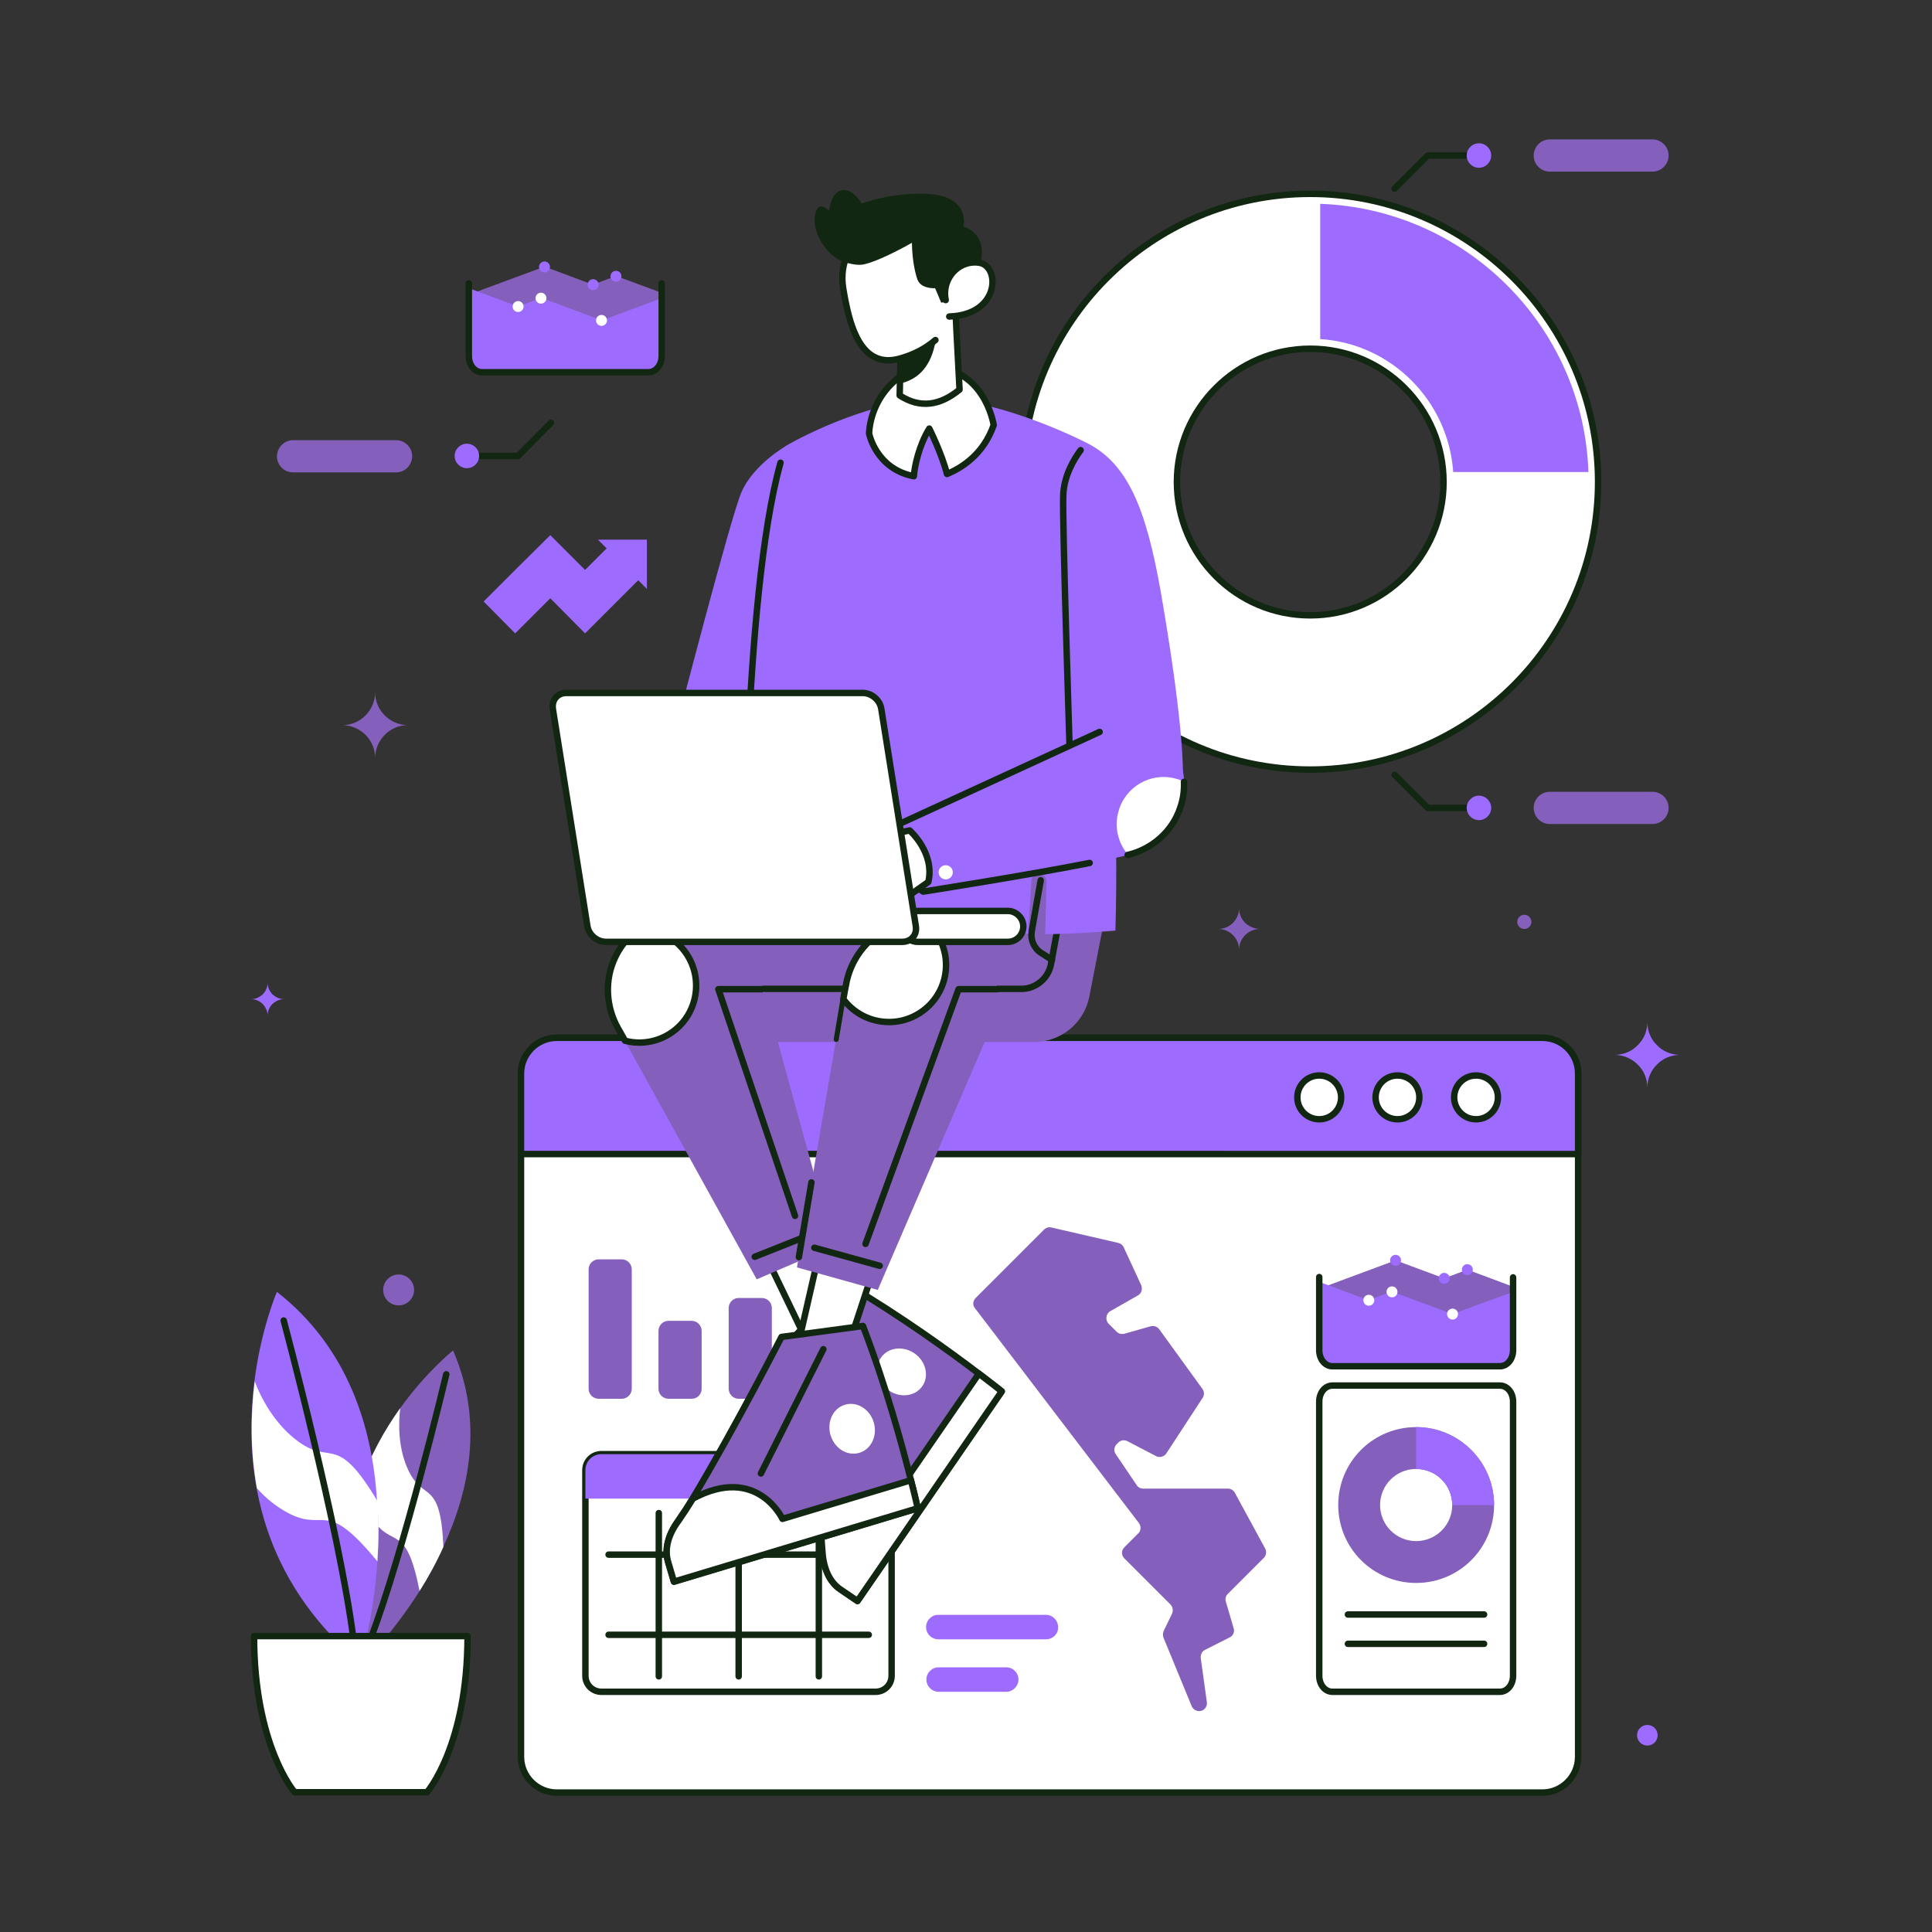 <?xml version="1.0" encoding="utf-8"?>
<!-- Generator: Adobe Illustrator 26.0.3, SVG Export Plug-In . SVG Version: 6.00 Build 0)  -->
<svg version="1.1" id="Слой_1" xmlns="http://www.w3.org/2000/svg" xmlns:xlink="http://www.w3.org/1999/xlink" x="0px" y="0px"
	 viewBox="0 0 600 600" style="enable-background:new 0 0 600 600;" xml:space="preserve">
<rect x="0" y="0" width="600" height="600" fill="#333333" stroke="none"/>
<style type="text/css">
	.st0{fill:#9D6CFF;}
	.st1{fill:#8460BC;}
	.st2{fill:#FFFFFF;stroke:#122711;stroke-width:2;stroke-linecap:round;stroke-linejoin:round;stroke-miterlimit:10;}
	.st3{fill:#9D6CFF;stroke:#122711;stroke-width:2;stroke-linecap:round;stroke-linejoin:round;stroke-miterlimit:10;}
	.st4{fill:none;stroke:#122711;stroke-width:2;stroke-linecap:round;stroke-linejoin:round;stroke-miterlimit:10;}
	.st5{fill:#FFFFFF;}
	.st6{fill:#FFFFFF;stroke:#122711;stroke-width:1.568;stroke-linecap:round;stroke-linejoin:round;stroke-miterlimit:10;}
	.st7{fill:none;stroke:#122711;stroke-width:1.568;stroke-linecap:round;stroke-linejoin:round;stroke-miterlimit:10;}
	.st8{fill:#122711;}
</style>
<g id="ORNAMENT">
	<g>
		<path class="st0" d="M521.8,327.6c-2.8,0-5.4,1.1-7.2,3c-1.9,1.8-3,4.4-3,7.2c0-2.8-1.1-5.4-3-7.2c-1.8-1.8-4.4-3-7.2-3
			c2.8,0,5.4-1.1,7.2-3c1.9-1.8,3-4.4,3-7.2c0,2.8,1.1,5.4,3,7.2C516.4,326.5,519,327.6,521.8,327.6z"/>
		<path class="st1" d="M126.7,225.2c-2.8,0-5.3,1.1-7.2,3c-1.8,1.8-3,4.4-3,7.2c0-2.8-1.1-5.3-3-7.2c-1.8-1.8-4.4-3-7.2-3
			c2.8,0,5.3-1.1,7.2-3c1.8-1.8,3-4.4,3-7.2c0,2.8,1.1,5.3,3,7.2C121.4,224.1,124,225.2,126.7,225.2z"/>
		<path class="st1" d="M391.3,288.5c-1.8,0-3.4,0.7-4.6,1.9c-1.2,1.2-1.9,2.8-1.9,4.6c0-1.8-0.7-3.4-1.9-4.6
			c-1.2-1.2-2.8-1.9-4.6-1.9c1.8,0,3.4-0.7,4.6-1.9c1.2-1.2,1.9-2.8,1.9-4.6c0,1.8,0.7,3.4,1.9,4.6
			C387.9,287.7,389.5,288.5,391.3,288.5z"/>
		<path class="st0" d="M88.2,310.3c-1.4,0-2.6,0.6-3.6,1.5c-0.9,0.9-1.5,2.2-1.5,3.6c0-1.4-0.6-2.6-1.5-3.6
			c-0.9-0.9-2.2-1.5-3.6-1.5c1.4,0,2.6-0.6,3.6-1.5c0.9-0.9,1.5-2.2,1.5-3.6c0,1.4,0.6,2.6,1.5,3.6
			C85.6,309.7,86.9,310.3,88.2,310.3z"/>
		<circle class="st1" cx="473.4" cy="286.3" r="2.2"/>
		<circle class="st0" cx="511.6" cy="538.9" r="3.2"/>
		<circle class="st1" cx="123.8" cy="400.6" r="4.8"/>
	</g>
</g>
<g id="REPORT">
	<g>
		<g>
			<path class="st2" d="M490.1,333.4v212.2c0,6.1-5,11.1-11.1,11.1H172.9c-6.1,0-11.1-5-11.1-11.1V333.4c0-6.1,5-11.1,11.1-11.1H479
				C485.1,322.3,490.1,327.2,490.1,333.4z"/>
			<path class="st3" d="M490.1,333.4v25H161.8v-25c0-6.1,5-11.1,11.1-11.1H479C485.1,322.3,490.1,327.2,490.1,333.4z"/>
			<g>
				<circle class="st2" cx="409.7" cy="340.8" r="6.8"/>
				<circle class="st2" cx="434" cy="340.8" r="6.8"/>
				<circle class="st2" cx="458.4" cy="340.8" r="6.8"/>
			</g>
		</g>
		<g>
			<g>
				<g>
					<path class="st1" d="M193.1,434.4h-7.2c-1.7,0-3.1-1.4-3.1-3.1v-37.1c0-1.7,1.4-3.1,3.1-3.1h7.2c1.7,0,3.1,1.4,3.1,3.1v37.1
						C196.2,433,194.8,434.4,193.1,434.4z"/>
					<path class="st1" d="M214.8,434.4h-7.2c-1.7,0-3.1-1.4-3.1-3.1v-18c0-1.7,1.4-3.1,3.1-3.1h7.2c1.7,0,3.1,1.4,3.1,3.1v18
						C217.9,433,216.6,434.4,214.8,434.4z"/>
					<path class="st1" d="M236.6,434.4h-7.2c-1.7,0-3.1-1.4-3.1-3.1v-25.1c0-1.7,1.4-3.1,3.1-3.1h7.2c1.7,0,3.1,1.4,3.1,3.1v25.1
						C239.7,433,238.3,434.4,236.6,434.4z"/>
				</g>
				<g>
					<path class="st4" d="M276.9,456.6v63.8c0,2.8-2.2,5-5,5h-85.1c-2.8,0-5-2.2-5-5v-63.8c0-2.8,2.2-5,5-5h85.1
						C274.7,451.5,276.9,453.8,276.9,456.6z"/>
					<path class="st0" d="M276.9,456.6v8.8h-95.1v-8.8c0-2.8,2.2-5,5-5h85.1C274.7,451.5,276.9,453.8,276.9,456.6z"/>
					<g>
						<line class="st4" x1="204.6" y1="469.9" x2="204.6" y2="520.6"/>
						<line class="st4" x1="229.4" y1="469.9" x2="229.4" y2="520.6"/>
						<line class="st4" x1="254.3" y1="469.9" x2="254.3" y2="520.6"/>
					</g>
					<g>
						<line class="st4" x1="269.8" y1="482.8" x2="189" y2="482.8"/>
						<line class="st4" x1="269.8" y1="507.7" x2="189" y2="507.7"/>
					</g>
				</g>
				<g>
					<path class="st0" d="M324.8,509.1h-33.4c-2.1,0-3.8-1.7-3.8-3.8v0c0-2.1,1.7-3.8,3.8-3.8h33.4c2.1,0,3.8,1.7,3.8,3.8v0
						C328.7,507.4,327,509.1,324.8,509.1z"/>
					<path class="st0" d="M312.5,525.4h-21c-2.1,0-3.8-1.7-3.8-3.8v0c0-2.1,1.7-3.8,3.8-3.8h21c2.1,0,3.8,1.7,3.8,3.8v0
						C316.3,523.6,314.6,525.4,312.5,525.4z"/>
				</g>
				<g>
					<g>
						<path class="st2" d="M413.8,430.3h52c2.3,0,4.1,2.2,4.1,5v85.1c0,2.8-1.8,5-4.1,5h-52c-2.3,0-4.1-2.2-4.1-5v-85.1
							C409.7,432.5,411.5,430.3,413.8,430.3z"/>
						<line class="st4" x1="418.6" y1="501.4" x2="460.9" y2="501.4"/>
						<line class="st4" x1="418.6" y1="510.5" x2="460.9" y2="510.5"/>
						<g>
							<path class="st1" d="M439.8,443.2c-13.4,0-24.2,10.8-24.2,24.2c0,13.4,10.8,24.2,24.2,24.2c13.4,0,24.2-10.8,24.2-24.2
								C464,454,453.1,443.2,439.8,443.2z M439.8,478.6c-6.2,0-11.2-5-11.2-11.2s5-11.2,11.2-11.2c6.2,0,11.2,5,11.2,11.2
								S446,478.6,439.8,478.6z"/>
							<path class="st0" d="M464,467.4h-13c0-6.2-5-11.2-11.2-11.2v-13C453.1,443.2,464,454,464,467.4z"/>
						</g>
					</g>
					<g>
						<path class="st1" d="M470,401.2l-0.1,0.1v18c0,2.8-1.8,5-4.1,5h-52c-2.3,0-4.1-2.2-4.1-5v-19.1l2.7-1l21-7.8l15.1,5.6l7.2-2.7
							l14.2,5.3L470,401.2z"/>
						<path class="st0" d="M469.9,401.2v18c0,2.8-1.8,5-4.1,5h-52c-2.3,0-4.1-2.2-4.1-5v-21.1l2.7,1l12.6,4.7l7.2-2.7l18.9,7
							L469.9,401.2z"/>
						<path class="st4" d="M409.7,396.6v1.6v2v19.1c0,2.8,1.8,5,4.1,5h52c2.3,0,4.1-2.2,4.1-5v-18v-1.6v-3"/>
						<circle class="st0" cx="433.4" cy="391.4" r="1.7"/>
						<circle class="st0" cx="448.5" cy="397" r="1.7"/>
						<circle class="st5" cx="425.1" cy="403.8" r="1.7"/>
						<circle class="st5" cx="432.3" cy="401.2" r="1.7"/>
						<circle class="st5" cx="451.1" cy="408.1" r="1.7"/>
						<circle class="st0" cx="455.7" cy="394.3" r="1.7"/>
					</g>
				</g>
			</g>
			<path class="st1" d="M324.2,381.9L303,403.1c-0.9,0.9-1,2.3-0.2,3.2l50.9,66.7c0.7,1,0.7,2.4-0.2,3.2l-4.3,4.3c-1,1-1,2.5,0,3.5
				l14.3,14.3c0.7,0.7,0.9,1.9,0.5,2.8l-2.6,5.4c-0.3,0.6-0.3,1.4-0.1,2l8.8,21.4c0.4,0.9,1.3,1.5,2.3,1.5l0,0
				c1.5,0,2.6-1.3,2.4-2.8l-1.9-13.7c-0.1-1,0.4-2.1,1.3-2.5l7.7-3.9c1.1-0.5,1.6-1.8,1.2-2.9l-2.4-8.2c-0.3-0.9,0-1.8,0.6-2.4
				l11.2-11.2c0.8-0.8,0.9-2,0.4-2.9l-9.4-17.3c-0.4-0.8-1.3-1.3-2.2-1.3H355c-0.8,0-1.6-0.4-2-1.1l-6.5-9.6c-0.7-1-0.5-2.3,0.3-3.1
				l0.5-0.5c0.8-0.8,1.9-0.9,2.9-0.4l8.8,4.6c1.1,0.6,2.5,0.2,3.2-0.8l11.3-17.3c0.6-0.9,0.5-2-0.1-2.8l-13.4-18.5
				c-0.6-0.8-1.7-1.2-2.7-0.9l-8.1,2.3c-0.9,0.2-1.8,0-2.4-0.6l-2.5-2.5c-1.1-1.1-0.9-3.1,0.5-3.9l8.6-4.9c1.1-0.6,1.5-2,1-3.2
				l-5.4-11.7c-0.3-0.7-0.9-1.2-1.7-1.4l-20.8-4.8C325.7,381,324.8,381.3,324.2,381.9z"/>
		</g>
	</g>
</g>
<g id="PLANT">
	<g>
		<g>
			<g>
				<path class="st1" d="M130.3,494.1c-8.2,13-16.6,21.2-16.6,21.2c-8.1-20.3-7-38.3-2.2-53.1c3.2-9.8,8-18.2,12.8-24.9
					c8.2-11.4,16.4-17.9,16.4-17.9c9.6,22,5,43.7-3,60.9C135.5,485.3,132.9,490,130.3,494.1z"/>
				<path class="st5" d="M130.3,494.1c-4.2-21.3-8.2-13.1-14.4-22c-2.2-3.2-3.5-6.7-4.4-9.9c3.2-9.8,8-18.2,12.8-24.9
					c-0.5,4-0.9,12.2,2.6,19.5c4.7,9.7,9.9,2.4,10.8,23.6C135.5,485.3,132.9,490,130.3,494.1z"/>
				<path class="st4" d="M138.6,426.8c0,0-13.1,55-23.6,82.4"/>
			</g>
			<g>
				<path class="st0" d="M117.2,484.9c-1.2,18.2-5.4,31.4-5.4,31.4c-19.8-16.6-28.8-36-32.1-54.1c-2.2-12-1.9-23.5-0.7-33.2
					c2.1-16.5,7-27.8,7-27.8c22.4,17.5,29.8,42.8,31.1,65.2C117.7,472.8,117.6,479.1,117.2,484.9z"/>
				<path class="st5" d="M117.2,484.9c-16.3-19.8-15.9-9.1-27.3-14.8c-4.1-2.1-7.4-4.9-10.1-7.9c-2.2-12-1.9-23.5-0.7-33.2
					c1.7,4.5,5.9,13.2,13.7,18.8c10.3,7.4,11.6-3.1,24.5,18.5C117.7,472.8,117.6,479.1,117.2,484.9z"/>
				<path class="st4" d="M88.1,410.1c0,0,17.3,64.6,21.7,99.2"/>
			</g>
		</g>
		<path class="st2" d="M145.2,508.1c0,34.1-12.6,48.5-12.6,48.5H91.5c0,0-12.6-14.5-12.6-48.5H145.2z"/>
	</g>
</g>
<g id="ORNAMENT_2">
	<g>
		<g>
			<polyline class="st4" points="171.1,131.3 160.9,141.6 148.8,141.6 			"/>
			<circle class="st0" cx="145" cy="141.6" r="3.8"/>
		</g>
		<path class="st1" d="M91,136.7H123c2.7,0,5,2.2,5,5v0c0,2.7-2.2,5-5,5H91c-2.7,0-5-2.2-5-5v0C86.1,138.9,88.3,136.7,91,136.7z"/>
	</g>
</g>
<g id="PIE_CHART">
	<g>
		<g>
			<path class="st2" d="M406.9,60.2c-49.3,0-89.4,40-89.4,89.4c0,49.4,40,89.4,89.4,89.4c49.3,0,89.4-40,89.4-89.4
				C496.3,100.3,456.2,60.2,406.9,60.2z M406.9,191.1c-22.9,0-41.4-18.6-41.4-41.4s18.6-41.4,41.4-41.4c22.9,0,41.4,18.6,41.4,41.4
				S429.8,191.1,406.9,191.1z"/>
			<path class="st0" d="M451.3,146.6c-1.5-22.1-19.2-39.9-41.3-41.3v-42c45.2,1.6,81.8,38.1,83.3,83.3H451.3z"/>
		</g>
		<g>
			<g>
				<polyline class="st4" points="433.1,58.6 443.4,48.3 455.4,48.3 				"/>
				<circle class="st0" cx="459.3" cy="48.3" r="3.8"/>
			</g>
			<path class="st1" d="M513.2,53.3h-31.9c-2.7,0-5-2.2-5-5v0c0-2.7,2.2-5,5-5h31.9c2.7,0,5,2.2,5,5v0
				C518.2,51.1,515.9,53.3,513.2,53.3z"/>
		</g>
		<g>
			<g>
				<polyline class="st4" points="433.1,240.6 443.4,250.9 455.4,250.9 				"/>
				<circle class="st0" cx="459.3" cy="250.9" r="3.8"/>
			</g>
			<path class="st1" d="M513.2,245.9h-31.9c-2.7,0-5,2.2-5,5v0c0,2.7,2.2,5,5,5h31.9c2.7,0,5-2.2,5-5v0
				C518.2,248.1,515.9,245.9,513.2,245.9z"/>
		</g>
	</g>
</g>
<g id="ARROW">
	<polygon class="st0" points="200.9,167.6 200.9,182.9 198.2,180.2 181.7,196.7 171.9,186.8 170.9,185.8 160,196.7 150.2,186.8 
		161,176 170.9,166.2 181.7,177 188.4,170.3 185.7,167.6 	"/>
</g>
<g id="CHART_1">
	<g>
		<path class="st1" d="M205.6,92.6l-0.1,0v17.9c0,2.8-1.8,5-4.1,5h-51.7c-2.2,0-4.1-2.2-4.1-5v-19l2.7-1l20.8-7.7l15,5.6l7.2-2.7
			l14.1,5.2L205.6,92.6z"/>
		<path class="st0" d="M205.5,92.6v17.9c0,2.8-1.8,5-4.1,5h-51.7c-2.2,0-4.1-2.2-4.1-5v-21l2.7,1l12.6,4.7l7.2-2.7l18.8,7
			L205.5,92.6z"/>
		<path class="st4" d="M145.6,88v1.6v2v19c0,2.8,1.8,5,4.1,5h51.7c2.2,0,4.1-2.2,4.1-5V92.6V91v-3"/>
		<circle class="st0" cx="169.1" cy="82.9" r="1.7"/>
		<circle class="st0" cx="184.2" cy="88.4" r="1.7"/>
		<circle class="st5" cx="160.9" cy="95.2" r="1.7"/>
		<circle class="st5" cx="168" cy="92.6" r="1.7"/>
		<circle class="st5" cx="186.8" cy="99.5" r="1.7"/>
		<circle class="st0" cx="191.3" cy="85.8" r="1.7"/>
	</g>
</g>
<g id="RIGHT_ARM">
	<g>
		<g>
			<path class="st0" d="M242.4,245c-0.4,1.2-0.7,2.3-1.1,3.3c-0.5,1.2-0.9,2.4-1.4,3.6c-2.8,6.7-9.8,10.7-17,9.8
				c-0.9-0.1-1.7-0.3-2.5-0.5c-8.8-2.4-14.5-11.4-12.4-20.6l2.2-15.4c0,0,16.5-63.8,20-72.2c3.7-8.7,13.9-14.5,13.9-14.5
				c10.4,9.9,12.2,23.8,8.9,49.3C251.7,197.1,247.5,228.8,242.4,245z"/>
			<path class="st5" d="M242.4,245c-0.4,1.2-0.7,2.3-1.1,3.3c-0.5,1.2-0.9,2.4-1.4,3.6c-2.8,6.7-9.7,10.9-16.9,10
				c-0.9-0.1-1.7-0.3-2.5-0.5c-0.7-2.6-0.8-5.7,0.1-8.5c2.4-7.7,10.6-12,18.3-9.6C240.1,243.7,241.3,244.3,242.4,245z"/>
		</g>
	</g>
</g>
<g id="RIGHT_THIGH">
	<g>
		<path class="st1" d="M301,281.3l-5.5,28.2c-1.6,8.2-8.8,14.1-17.1,14.1h-60.7c-11.3,0-20-9.8-18.7-21v0c1-8.8,7.9-15.7,16.7-16.6
			l45.4-2.2v-18.3H301V281.3z"/>
		<g>
			<path class="st4" d="M288.5,273.4l-4.8,26c-0.8,4.4-4.7,7.7-9.2,7.7h-42.1"/>
			<path class="st6" d="M280.4,273.4l-2.8,15.9c-0.4,2.6,0.7,5.2,2.9,6.6l3.4,2.2"/>
		</g>
	</g>
</g>
<g id="RIGHT_CALF">
	<g>
		<g>
			<g>
				<g>
					<polygon class="st2" points="237.7,389.8 253.7,423 266.4,416.1 253.3,381.1 					"/>
				</g>
			</g>
			<g>
				<path class="st1" d="M261,493.6l5.3,3.6l44.8-65.1c0,0-2.6-2.1-7.1-5.5c-8.8-6.7-23.8-17.6-41.5-28.1l-17.6,18.5
					c0,0,6.3,30.6,9.8,56.4c0.4,2.7,0.6,5.4,0.8,8.2C255.7,487,257.6,491.3,261,493.6z"/>
				<path class="st4" d="M261,493.6l5.3,3.6l44.8-65.1c0,0-2.6-2.1-7.1-5.5c-8.8-6.7-23.8-17.6-41.5-28.1l-17.6,18.5
					c0,0,6.3,30.6,9.8,56.4c0.4,2.7,0.6,5.4,0.8,8.2C255.7,487,257.6,491.3,261,493.6z"/>
				<line class="st4" x1="257.3" y1="412" x2="266.3" y2="454.2"/>
				<g>
					
						<ellipse transform="matrix(0.567 -0.824 0.824 0.567 -229.629 415.206)" class="st5" cx="279.9" cy="425.9" rx="7" ry="7.8"/>
				</g>
				<g>
					<path class="st2" d="M261,493.6l5.3,3.6l44.8-65.1c0,0-2.6-2.1-7.1-5.5L280.3,461c0,0-16.8-8.3-25.7,12.5
						c0.4,2.7,0.6,5.4,0.8,8.2C255.7,487,257.6,491.3,261,493.6z"/>
				</g>
			</g>
		</g>
		<g>
			<path class="st1" d="M235.5,301.5L259,387l-24,10.3l-40.9-74l-1.4-2.5l-0.8-1.4c-3.8-6.8-4.2-15.1-0.8-22.1
				c1.3-2.7,3.2-5.4,5.9-7.7c0.5-0.4,1-0.8,1.6-1.2c0.9-0.6,1.9-1.2,2.9-1.8c6-3.1,11.5-3.4,16.2-2.4
				C226.4,286.2,233.1,293,235.5,301.5z"/>
			<polyline class="st4" points="236.6,307.2 223.1,307.2 246.9,377.6 			"/>
			<line class="st4" x1="234.4" y1="390.3" x2="255" y2="382.1"/>
			<path class="st2" d="M212.3,295c6.1,7.6,4.9,18.8-2.7,24.9c-4.5,3.6-10.3,4.7-15.5,3.3l-1.4-2.5l-0.8-1.4
				c-3.8-6.8-4.2-15.1-0.8-22.1c1.3-2.7,3.2-5.4,5.9-7.7c0.5-0.4,1-0.8,1.6-1.2C203.8,288.4,208.9,290.7,212.3,295z"/>
		</g>
	</g>
</g>
<g id="LEFT_THIGH">
	<g>
		<path class="st1" d="M343.8,281.3l-5.5,28.2c-1.6,8.2-8.8,14.1-17.1,14.1h-35.6c-11.3,0-20-9.8-18.7-21v0
			c1-8.8,7.9-15.7,16.7-16.6l20.3-2.2v-18.3h39.9V281.3z"/>
		<g>
			<path class="st4" d="M331.2,273.4l-4.8,26c-0.8,4.4-4.7,7.7-9.2,7.7H299"/>
			<path class="st4" d="M323.2,273.4l-2.8,15.9c-0.4,2.6,0.7,5.2,2.9,6.6l3.4,2.2"/>
		</g>
	</g>
</g>
<g id="LEFT_CALF">
	<g>
		<g>
			<g>
				<g>
					<polygon class="st2" points="254.3,389.5 246.1,425.4 260.2,427.9 271.9,392.4 					"/>
				</g>
			</g>
			<g>
				<path class="st1" d="M207.5,485.1l1.8,6.1l75.7-22.8c0,0-0.7-3.3-2.1-8.7c-2.7-10.7-7.5-28.6-14.9-47.9l-25.3,3.4
					c0,0-14.2,27.8-27.6,50.2c-1.4,2.3-2.9,4.6-4.5,6.9C207.5,476.6,206.3,481.1,207.5,485.1z"/>
				<path class="st4" d="M207.5,485.1l1.8,6.1l75.7-22.8c0,0-0.7-3.3-2.1-8.7c-2.7-10.7-7.5-28.6-14.9-47.9l-25.3,3.4
					c0,0-14.2,27.8-27.6,50.2c-1.4,2.3-2.9,4.6-4.5,6.9C207.5,476.6,206.3,481.1,207.5,485.1z"/>
				<line class="st4" x1="255.7" y1="419" x2="236.3" y2="457.6"/>
				<g>
					
						<ellipse transform="matrix(0.957 -0.289 0.289 0.957 -116.894 95.279)" class="st5" cx="264.6" cy="444" rx="7" ry="7.8"/>
				</g>
				<g>
					<path class="st2" d="M207.5,485.1l1.8,6.1l75.7-22.8c0,0-0.7-3.3-2.1-8.7l-39.9,12c0,0-7.9-17-27.8-6.3
						c-1.4,2.3-2.9,4.6-4.5,6.9C207.5,476.6,206.3,481.1,207.5,485.1z"/>
				</g>
			</g>
		</g>
		<g>
			<path class="st1" d="M307.7,319.2l-35.1,81.4l-25.1-7l14.3-83.3l0.5-2.8l0.3-1.5c1.3-7.7,6.2-14.4,13.2-17.8
				c2.7-1.3,5.9-2.2,9.4-2.3c0.7,0,1.3,0,2,0c1.1,0.1,2.2,0.2,3.4,0.4c6.6,1.3,11.1,4.5,14.1,8.3
				C310.3,301.6,311.2,311.1,307.7,319.2z"/>
			<line class="st4" x1="248.1" y1="390.4" x2="252" y2="367.2"/>
			<polyline class="st4" points="309.7,307.2 297.7,307.2 268.8,386.3 			"/>
			<line class="st4" x1="252.9" y1="387.5" x2="273.2" y2="393.1"/>
			<path class="st2" d="M293.8,299.7c0,9.8-8,17.7-17.7,17.7c-5.8,0-11-2.8-14.2-7.1l0.5-2.8l0.3-1.5c1.3-7.7,6.2-14.4,13.2-17.8
				c2.7-1.3,5.9-2.2,9.4-2.3c0.7,0,1.3,0,2,0C291.2,289.2,293.8,294.1,293.8,299.7z"/>
			<line class="st7" x1="261.8" y1="310.3" x2="259.7" y2="322.8"/>
		</g>
	</g>
</g>
<g id="BODY">
	<g>
		<path class="st0" d="M337.4,137.5c0,0-31.1-16.1-52.4-13.4S244,138.5,244,138.5c-13.4,38.1-13,148.5-13,148.5s23.8,6.4,88.3,3
			l1-16.4c0.1-1.3,1.1-2.2,2.4-2.2l0,0c1.3,0,2.4,1.1,2.3,2.4l-0.4,16.3c9.7,0,21.8-1.1,21.8-1.1
			C348.5,220.1,337.4,137.5,337.4,137.5z"/>
		<path class="st4" d="M242.4,143.7c-11.8,42-11.4,143.4-11.4,143.4"/>
		<g>
			<path class="st2" d="M308.6,132c-3.2,9.2-10.1,13.4-14.5,15.2c-1.6-6.3-5.5-14.1-5.5-14.1c-3.2,5.2-4.6,11.8-4.8,14.8
				c-11.8-2.3-13.9-13.3-13.9-13.3c0.6-11.2,9.5-20.3,17.7-20.6C305.8,113.2,308.6,132,308.6,132z"/>
		</g>
	</g>
</g>
<g id="LEFT_UPPER_ARM">
	<g>
		<path class="st0" d="M367.4,241.1c0,1.2,0,2.4-0.1,3.5c-0.1,1.3-0.2,2.6-0.3,3.8c-0.7,7.2-6.1,13.1-13.3,14.4
			c-0.9,0.2-1.7,0.3-2.6,0.3c-9.1,0.3-17.2-6.6-18-16l-0.8-9.5c0,0-2.5-74.7-2.2-83.8c0.3-9.1,7.3-16.3,7.3-16.3
			c12.9,6.4,18.5,20.6,23,45.8C362,192.5,367.4,224,367.4,241.1z"/>
		<path class="st4" d="M332.3,236.3c-0.3-10.2-2.4-74.1-2.1-82.5c0.2-6,3.3-11.2,5.4-14"/>
		<path class="st5" d="M367.4,241.1c0,1.2,0,2.4-0.1,3.5c-0.1,1.3-0.2,2.6-0.3,3.8c-0.7,7.2-6,13.3-13.2,14.6
			c-0.9,0.2-1.7,0.3-2.6,0.3c-1.5-2.3-2.5-5.2-2.5-8.1c0-8.1,6.5-14.6,14.6-14.6C364.8,240.5,366.1,240.7,367.4,241.1z"/>
	</g>
</g>
<g id="LEFT_ARM">
	<g>
		<g>
			<path class="st0" d="M366.6,250.9c-2.4,7.3-8.7,12.8-16.2,14.6c0,0-0.1,0-0.1,0c-0.2,0.1-0.5,0.1-0.7,0.2
				c-16.4,4-62.8,11.3-62.8,11.3c-12-7.2-7.2-21.1-7.2-21.1l62-28.5c13.1-6.3,25.6,2.5,26.2,15.5
				C367.8,245.4,367.5,248.1,366.6,250.9z"/>
			<path class="st4" d="M338.4,268c-20.3,4-51.7,8.9-51.7,8.9c-12-7.2-7.2-21.1-7.2-21.1l62-28.5"/>
			<path class="st5" d="M350.4,265.4l-0.1,0c-3-3.5-4.3-8.4-3-13.2c2-7.8,10-12.5,17.8-10.4c0.9,0.2,1.8,0.6,2.6,1
				c0.1,2.6-0.2,5.3-1.2,8.1C364.2,258.2,357.9,263.7,350.4,265.4z"/>
			<path class="st4" d="M367.7,242.8c0.1,2.6-0.2,5.3-1.2,8.1c-2.4,7.3-8.7,12.8-16.2,14.6l-0.1,0"/>
		</g>
		<g>
			<path class="st2" d="M282.5,257.9c0,0,7.9,6.9,5.8,16l-11.9,8.4l-5.5,8.4c-0.6,0.9-1.6,1.3-2.7,1.1l-11-2.5
				c-1.5-0.3-2.4-1.9-1.8-3.3l4.4-11.7l-6.9,9.9c-0.9,1.3-2.8,1.5-3.9,0.3l0,0c-0.7-0.7-0.9-1.7-0.5-2.6l5.7-15.4
				c0.7-1.9,2.3-3.3,4.3-3.7L282.5,257.9z"/>
		</g>
		<g>
			<circle class="st5" cx="293.7" cy="270.9" r="2.2"/>
		</g>
	</g>
</g>
<g id="NECK">
	<g>
		<g>
			<path class="st2" d="M296.5,90.8l0.5,11.2L298,121c-6.1,5-12.3,5.9-18.6,1.8l0.2-8.9l0.3-13.5L296.5,90.8z"/>
		</g>
		<path class="st8" d="M290.8,94.1c0.3,5,2,22.1-11.3,25l0.4-18.7L290.8,94.1z"/>
	</g>
</g>
<g id="HEAD">
	<g>
		<g>
			<g>
				<path class="st5" d="M262.9,94.7c1.9,9,5.7,19.7,16.5,16.8c12.8-3.4,20.2-13.5,19-25.9s-7.7-18.8-22.4-15.8
					c-1.3,0.3-2.5,0.6-3.7,1.1c-8.3,3.2-11.8,10.8-10.4,19C262.2,91.3,262.5,93,262.9,94.7z"/>
			</g>
			<g>
				<path class="st4" d="M298.4,85.5c-1.2-12.4-7.7-18.8-22.4-15.8c-1.3,0.3-2.5,0.6-3.7,1.1c-8.3,3.2-11.8,10.8-10.4,19
					c0.3,1.5,0.5,3.1,0.9,4.8c1.9,9,5.7,19.7,16.5,16.8c4.4-1.2,8.2-3.2,11.2-5.8"/>
			</g>
			<path class="st8" d="M302.5,87.4c0,0-1.6,3-3.7,5.5l-6.5,1.1l-1.9-4.5c0,0-4.2,0.3-5.4-2.5c0,0,0-0.1-0.1-0.2
				c-0.3-0.9-1.6-4.9-1.7-11.4c0,0-9.5,5.5-14.9,6.7c-1.9,0.4-4.3-0.1-6.6-0.9c-4.5-1.6-9-8.2-8.7-13c0,0,0-0.1,0-0.1
				c0.4-7,4.5-2.6,4.5-2.6s0.4-5.7,3.9-6.4c3.4-0.8,6.2,4.1,6.2,4.1s9.1-3.5,20.3-3c13.7,0.6,11.3,10.2,11.3,10.2
				S309.5,72.6,302.5,87.4z"/>
			<g>
				<path class="st5" d="M293.7,93.2c-1.1-5.1,2-10.3,7.1-11.5c1-0.2,2.1-0.3,3.3-0.1c6.6,1,6.5,16.2-9.3,16.7L293.7,93.2z"/>
			</g>
			<g>
				<path class="st4" d="M293.7,93.2c-1.1-5.1,2-10.3,7.1-11.5c1-0.2,2.1-0.3,3.3-0.1c6.6,1,6.5,16.2-9.3,16.7"/>
			</g>
		</g>
	</g>
</g>
<g id="LAPTOP">
	<g>
		<path class="st2" d="M313,282.9H285c-2.6,0-4.8,2.1-4.8,4.8l0,0c0,2.6,2.1,4.8,4.8,4.8H313c2.6,0,4.8-2.1,4.8-4.8l0,0
			C317.8,285.1,315.6,282.9,313,282.9z"/>
		<path class="st2" d="M280.2,292.5h-92c-2.8,0-5.4-2.2-5.8-5l-10.7-67.3c-0.4-2.8,1.4-5,4.2-5h92c2.8,0,5.4,2.2,5.8,5l10.7,67.3
			C284.9,290.3,283,292.5,280.2,292.5z"/>
	</g>
</g>
</svg>
